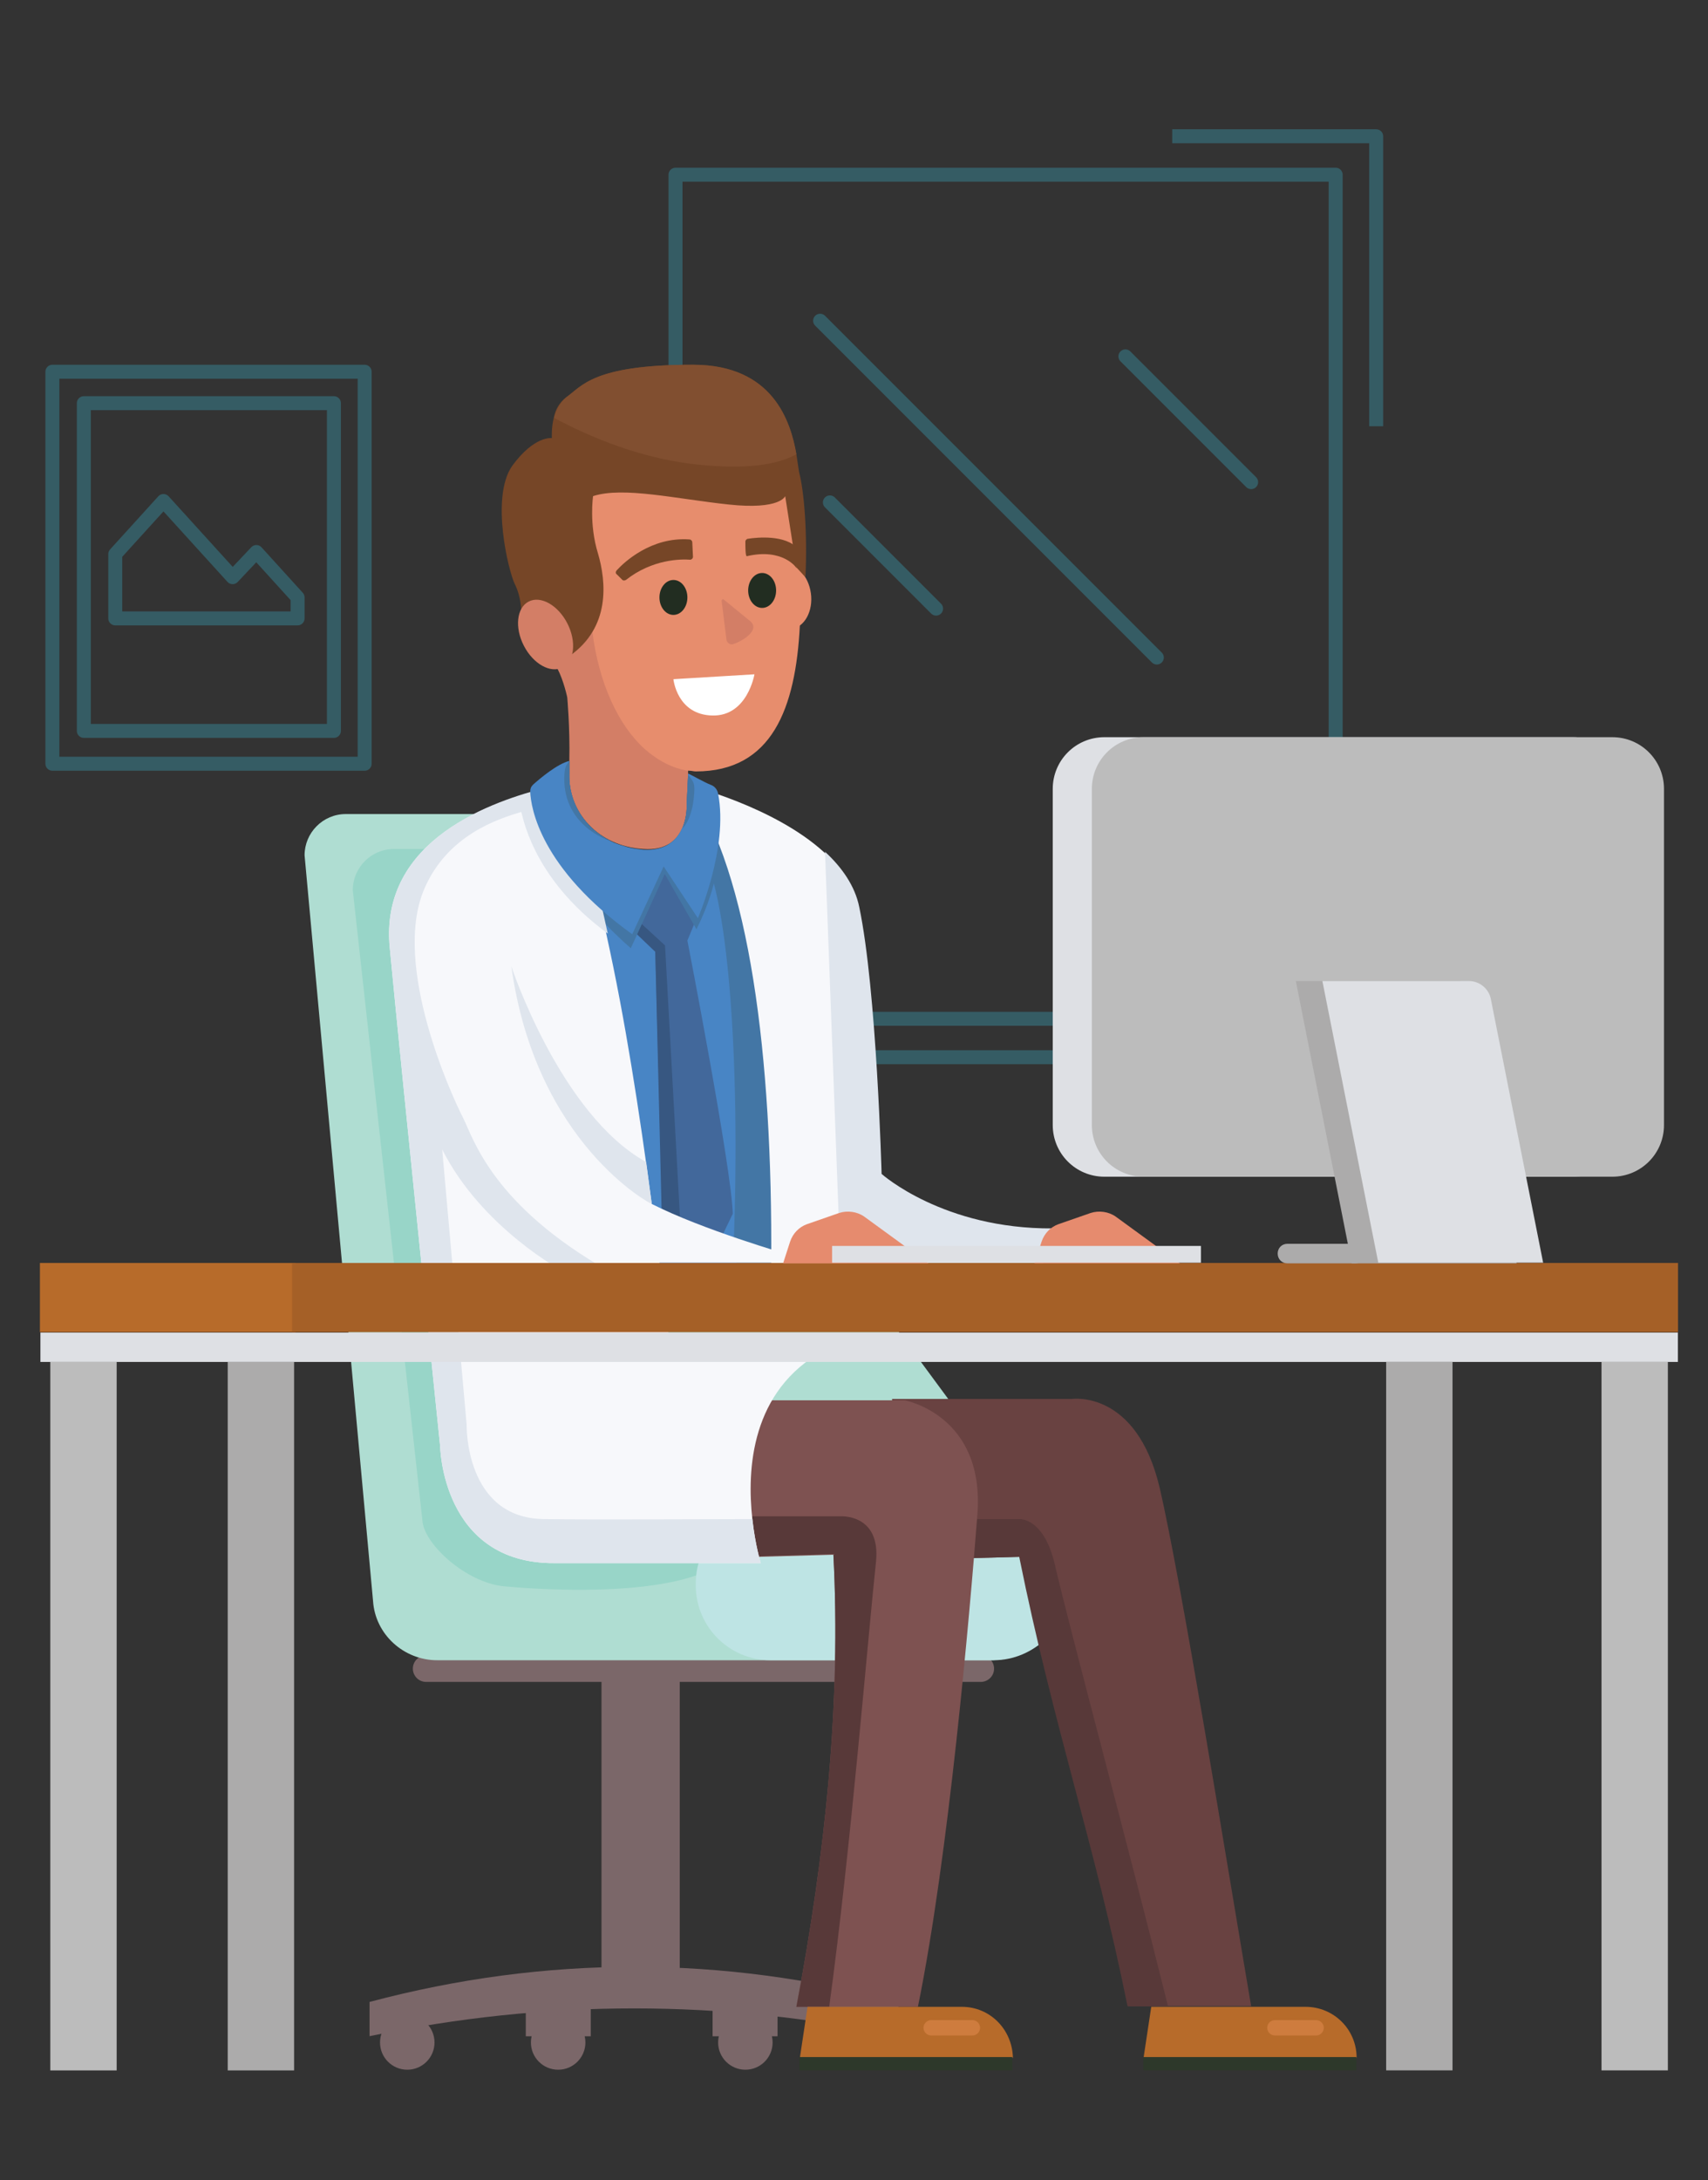 <?xml version="1.0" encoding="utf-8"?>
<!-- Generator: Adobe Illustrator 21.1.0, SVG Export Plug-In . SVG Version: 6.00 Build 0)  -->
<svg version="1.1" id="Layer_1" xmlns="http://www.w3.org/2000/svg" xmlns:xlink="http://www.w3.org/1999/xlink" x="0px" y="0px"
	 viewBox="0 0 244.5 312" style="enable-background:new 0 0 244.5 312;" xml:space="preserve">
<rect x="0" y="0" width="244.5" height="312" fill="#333333" stroke="none"/>
<style type="text/css">
	.st0{opacity:0.3;}
	.st1{fill:none;stroke:#39BBD7;stroke-width:2;stroke-linecap:square;stroke-linejoin:round;stroke-miterlimit:10;}
	.st2{fill:none;stroke:#39BBD7;stroke-width:2;stroke-linecap:round;stroke-linejoin:round;stroke-miterlimit:10;}
	.st3{fill:#7B6769;}
	.st4{fill:#AFDDD2;}
	.st5{fill:#4885C5;}
	.st6{fill:#4376A5;}
	.st7{fill:#98D5C8;}
	.st8{fill:#BEE4E4;}
	.st9{fill:#694241;}
	.st10{fill:#583939;}
	.st11{fill:#7E5251;}
	.st12{fill:#B76B2A;}
	.st13{fill:#2D382A;}
	.st14{fill:#CE7C3E;}
	.st15{fill:#F7F8FB;}
	.st16{fill:#D37E66;}
	.st17{fill:#E78D6D;}
	.st18{fill:#764627;}
	.st19{fill:#814F30;}
	.st20{fill:#FFFFFF;}
	.st21{fill:#222D21;}
	.st22{fill:#42689B;}
	.st23{fill:#375781;}
	.st24{fill:#DFE5ED;}
	.st25{fill:#A56027;}
	.st26{fill:#DEE0E4;}
	.st27{fill:#BCBCBC;}
	.st28{fill:#ACABAB;}
	.st29{fill:#E68B6E;}
</style>
<g>
	<g class="st0">
		<g>
			<g>
				<polyline class="st1" points="191.2,143.8 191.2,25 96.7,25 96.7,143.8 				"/>
			</g>
		</g>
		<g>
			<g>
				<polyline class="st1" points="197,60 197,19.5 168.8,19.5 				"/>
			</g>
		</g>
		<g>
			<g>
				<polygon class="st2" points="214.5,151.3 214.5,145.8 198.8,145.8 140.7,145.8 88.8,145.8 88.8,151.3 				"/>
			</g>
		</g>
		<g>
			<g>
				<rect x="12" y="57.7" class="st2" width="35.8" height="46.9"/>
			</g>
		</g>
		<g>
			<g>
				<rect x="7.5" y="53.2" class="st2" width="44.7" height="56.1"/>
			</g>
		</g>
		<g>
			<line class="st2" x1="161.1" y1="51" x2="179.1" y2="69"/>
			<line class="st2" x1="118.8" y1="71.9" x2="134" y2="87.1"/>
			<line class="st2" x1="117.4" y1="45.9" x2="165.6" y2="94.1"/>
		</g>
		<polygon class="st2" points="42.6,85.5 36.7,79 33.3,82.6 23.4,71.7 16.5,79.3 16.5,88.5 42.6,88.5 		"/>
	</g>
	<g>
		<g>
			<path class="st3" d="M61,236.9h79.4c1.1,0,1.9,0.9,1.9,1.9v0c0,1.1-0.9,1.9-1.9,1.9H61c-1.1,0-1.9-0.9-1.9-1.9v0
				C59.1,237.8,59.9,236.9,61,236.9z"/>
			
				<rect x="86.1" y="239.6" transform="matrix(-1 -4.470880e-11 4.470880e-11 -1 183.404 522.065)" class="st3" width="11.2" height="42.9"/>
			<path class="st3" d="M128.6,286.5c-25.2-6.7-50.5-6.7-75.7,0v4.9c25.2-5.3,50.5-5.3,75.7,0V286.5z"/>
			
				<rect x="102.1" y="285" transform="matrix(-1 -4.462576e-11 4.462576e-11 -1 213.408 576.414)" class="st3" width="9.3" height="6.4"/>
			<circle class="st3" cx="106.7" cy="292.3" r="3.9"/>
			
				<rect x="75.3" y="285" transform="matrix(-1 -4.462576e-11 4.462576e-11 -1 159.867 576.414)" class="st3" width="9.3" height="6.4"/>
			<circle class="st3" cx="79.9" cy="292.3" r="3.9"/>
			<circle class="st3" cx="58.3" cy="292.3" r="3.9"/>
		</g>
		<path class="st4" d="M62.6,237.6h79c6.9,0,12.5-5.6,12.5-12.5L74,116.5H49.5c-3.3,0-5.9,2.7-5.9,5.9l9.8,106.7
			C53.7,233.9,57.8,237.6,62.6,237.6z"/>
		<path class="st5" d="M82.6,123.2l12,60.4l18,0.8c0,0-0.8-54.7-6.6-63.1l-5.7,0.5L82.6,123.2z"/>
		<path class="st6" d="M105,178.9l1.3,5.5h6.3c0,0-0.4-52.9-7.9-65.8l-4.4,3.2C104,126.8,106.1,150.5,105,178.9z"/>
		<path class="st7" d="M72,227c0,0,27.3,2.9,33-5L66.4,121.5h-10c-3.3,0-5.9,2.7-5.9,5.9l10,90.5C61,221.2,66.7,226.4,72,227z"/>
		<path class="st8" d="M142.2,215.9h-31.9c-5.9,0-10.7,4.8-10.7,10.7v0.3c0,5.9,4.8,10.7,10.7,10.7h31.9c5.9,0,10.7-4.8,10.7-10.7
			v-0.3C152.9,220.7,148.1,215.9,142.2,215.9z"/>
		<path class="st9" d="M127.7,200.3l2.5,17.2l0.8,5.7l15-0.4c4.9,24.3,10.9,41.4,15.5,64.3h17.6c-3.3-19.4-10-60.9-13.1-74.2
			c-3.3-14-12.5-12.7-12.5-12.7H127.7z"/>
		<path class="st10" d="M130.1,217.5l0.8,5.7l15-0.4c4.9,24.3,10.9,41.4,15.5,64.3h5.8c-6.2-24.9-13.9-53.3-16.2-63.2
			c-1.6-6.8-5.1-6.5-5.1-6.5H130.1z"/>
		<path class="st11" d="M114,287.2h17.4c4.4-21.6,7.4-56,8.5-70.3c1.2-14.4-10.4-16.5-10.4-16.5h-23.7l-0.6,16.7l-0.2,5.8l14.3-0.4
			C120.4,243.5,118.2,265.1,114,287.2z"/>
		<path class="st10" d="M114,287.2h4.7c3.1-22.7,5.5-52.5,6.7-63.7c0.7-6.9-5.1-6.5-5.1-6.5h-15.1l-0.2,5.8l14.3-0.4
			C120.4,243.5,118.2,265.1,114,287.2z"/>
		<g>
			<path class="st12" d="M137.7,287.2h-22.1l-1.1,7.3h30.5v0C144.9,290.4,141.7,287.2,137.7,287.2z"/>
			
				<rect x="114.4" y="294.5" transform="matrix(-1 -4.496371e-11 4.496371e-11 -1 259.313 590.788)" class="st13" width="30.5" height="1.9"/>
			<path class="st14" d="M133.3,291.3h5.9c0.6,0,1.1-0.5,1.1-1.1v0c0-0.6-0.5-1.1-1.1-1.1h-5.9c-0.6,0-1.1,0.5-1.1,1.1v0
				C132.2,290.8,132.7,291.3,133.3,291.3z"/>
		</g>
		<g>
			<path class="st12" d="M186.9,287.2h-22.1l-1.1,7.3h30.5v0C194.2,290.4,190.9,287.2,186.9,287.2z"/>
			
				<rect x="163.6" y="294.5" transform="matrix(-1 -4.496371e-11 4.496371e-11 -1 357.77 590.788)" class="st13" width="30.5" height="1.9"/>
			<path class="st14" d="M182.5,291.3h5.9c0.6,0,1.1-0.5,1.1-1.1v0c0-0.6-0.5-1.1-1.1-1.1h-5.9c-0.6,0-1.1,0.5-1.1,1.1v0
				C181.4,290.8,181.9,291.3,182.5,291.3z"/>
		</g>
		<path class="st15" d="M110.4,180.8h38.9v-1.4c-0.7-1.9,1.3-3.5,1.3-3.5c-15.7,0.1-24.5-7.8-24.5-7.8s-0.7-26.3-3.2-38.2
			c-0.6-3-2.5-5.6-4.9-7.9c-7.2-6.6-19.4-9.6-19.4-9.6C107.3,125.1,110.6,151.1,110.4,180.8z"/>
		<g>
			<path class="st16" d="M80.5,92.9l1.3-1.9l2.6-3.7l0.8-1.1l0.8,1.2L98.6,108l-0.1,2.3l0,0.7l-0.2,4.1c0,0,0.4,6.9-6.2,6.4
				c-6.6-0.4-10.8-5.4-10.6-10.8c0-0.6,0-1.3,0-1.9c0.1-4.7-0.3-9-0.3-9s-0.5-2.4-1.4-4.1c-0.2-0.4-0.4-0.7-0.6-0.9L80.5,92.9z"/>
			<path class="st17" d="M84.4,85c0,0.8,0,1.5,0.1,2.3c0.1,1.1,0.1,2.1,0.3,3.1c0.9,7.3,3.7,13.4,7.5,16.8c1.6,1.4,3.3,2.4,5.2,2.9
				c0.4,0.1,0.8,0.2,1.2,0.2c0.3,0,0.6,0.1,0.9,0.1c10.9,0,14.3-9,14.9-20.9c0.1-1.4,0.1-2.9,0.1-4.4c0-1.1,0-2.3-0.1-3.4
				c0-0.1,0-0.1,0-0.2c-0.2-4.7-0.7-9-1.9-12.5c-0.6,0-1.2,0-1.7,0c-2.6,0-5.2,0-7.8,0c-0.4,0-0.7,0-1.1,0c-4.3,0.1-8.5,0-12.8,0h-2
				c-0.6,0-1.2,0-1.9-0.1c-0.3,0-0.6,0-0.9,0C83.5,73.3,84.4,78.9,84.4,85z"/>
			
				<ellipse transform="matrix(0.991 -0.136 0.136 0.991 -10.578 16.158)" class="st17" cx="112.6" cy="85.3" rx="3.5" ry="4.7"/>
			<path class="st18" d="M73.7,83.6c0.9,1.8,0.9,3.7,0.9,3.7l6.9,6.6c5.9-4.1,5.3-10.6,4.1-14.7C84.3,75,84.9,71,84.9,71
				c4.3-1.4,11.9,0.4,19.4,1.2c7.4,0.8,8.1-1.2,8.1-1.2l1.6,10.2l1.3,1.4c0.3-6.4-0.2-12.3-0.9-15c-0.1-0.5-0.2-1.4-0.4-2.6
				c-0.8-4.6-3.3-12.8-14.8-12.8c-14.4,0-15.9,3.1-18.2,4.7c-0.9,0.7-1.5,1.7-1.7,2.8c-0.4,1.5-0.3,3-0.3,3s-2.5-0.4-5.7,4
				C70.2,71.2,72.8,81.8,73.7,83.6z"/>
			<path class="st19" d="M79.3,59.8c4.9,2.6,12.7,6.1,21.8,6.8c6.9,0.6,10.8-0.4,12.9-1.6c-0.8-4.6-3.3-12.8-14.8-12.8
				c-14.4,0-15.9,3.1-18.2,4.7C80.1,57.7,79.6,58.8,79.3,59.8z"/>
			<ellipse transform="matrix(0.89 -0.456 0.456 0.89 -32.815 45.607)" class="st16" cx="78.1" cy="90.8" rx="3.5" ry="5.3"/>
			<path class="st20" d="M108,96.5l-11.6,0.7c0,0,0.5,5.1,5.6,5.2C107,102.5,108,96.5,108,96.5z"/>
			<ellipse class="st21" cx="109.1" cy="84.5" rx="2" ry="2.5"/>
			<ellipse class="st21" cx="96.4" cy="85.5" rx="2" ry="2.5"/>
			<path class="st18" d="M106.9,79.6c-0.2,0-0.2-1.4-0.2-2.1c0-0.2,0.2-0.4,0.4-0.4c1.3-0.2,5.3-0.6,7.1,1.4l-0.2,2.8
				C114,81.2,112,78.4,106.9,79.6z"/>
			<path class="st18" d="M99.1,77.6l0.1,2.1c0,0.2-0.2,0.4-0.4,0.4c-1.3-0.1-5.4-0.1-9.2,2.9c-0.2,0.1-0.4,0.1-0.5,0l-0.8-0.8
				c-0.2-0.1-0.2-0.4,0-0.6c1-1.1,4.9-4.8,10.4-4.4C98.9,77.2,99.1,77.4,99.1,77.6z"/>
			<path class="st16" d="M103.3,86l0.7,5.6c0.1,0.4,0.5,0.7,0.9,0.6c1.3-0.4,4-2,2.5-3.3l-3.8-3.1C103.5,85.7,103.3,85.8,103.3,86z"
				/>
		</g>
		<path class="st22" d="M89.4,132L89.4,132l4.4,4.2l1,36.8l2.7,2.4l4.6,4.1l2.8-5.8c-0.2-6.7-6.5-39.1-6.5-39.1l1.7-4.1l-5.2-7.4
			h-2.6L89.4,132z"/>
		<polygon class="st23" points="89.4,132 93.8,136.2 94.7,172.9 97.4,175.3 95.2,135.3 90.3,130.8 		"/>
		<path class="st6" d="M102.8,121.8c0,0,0.4,4.1-3.1,11.2l-5.1-8.9L102.8,121.8z"/>
		<path class="st6" d="M81.3,124.4c0,0,1,4.3,9,11.3l5.4-11.8L81.3,124.4z"/>
		<path class="st15" d="M55.8,135.7c1.9,19.9,7.2,71.2,7.2,71.2s0.2,16.9,16.4,16.8l29.5,0c0,0-0.8-2.6-1.2-6.3
			c-0.8-7.1-0.2-18.4,10.2-24.1H96c-0.5-4.2-1-8.4-1.6-12.6h17.9c0,0,0-0.6,0.4-1.2c0,0-12.1-3.5-19.4-7.2
			c-1.8-13.4-3.8-26.4-6.5-38.6c-0.7-3.2-1.4-6.4-2.2-9.4c-1-4.1-2.2-8.1-3.4-12c0,0-1.2,0.2-3.1,0.6C71,114.5,54.2,120,55.8,135.7z
			"/>
		<path class="st24" d="M55.8,135.7c1.9,19.9,7.2,71.2,7.2,71.2s0.2,16.9,16.4,16.8l29.5,0c0,0-0.8-2.6-1.2-6.3
			c-7.3,0-21.7,0.1-29.9,0c-11.3-0.2-11-13.5-11-13.5l-3.5-39.4c5.7,11.3,17.4,17.5,17.4,17.5h6.6c-16.8-9.5-19.5-19-21-22
			c-1.6-3.1-10.2-21.8-5.6-32.7c3.3-7.8,10.6-10.1,13.9-11.1c0.2,0,1.2,9.2,12.4,17.4c-0.7-3.2-1.4-6.4-2.2-9.4
			c-2.9-4.2-6.5-8.7-6.5-8.7l0-2.8C71,114.5,54.2,120,55.8,135.7z"/>
		<path class="st5" d="M90.5,133.7L95,124l4.9,7.4c0,0,4.4-10.1,2.9-17.8c-0.1-0.6-0.5-1.1-1.1-1.3c-0.8-0.3-3.1-1.6-3.2-1.6
			l-0.2,4.5c0,0,0.1,1.8-0.7,3.4c-0.7,1.6-2.3,3.2-5.5,3c-0.9-0.1-1.8-0.2-2.7-0.5c-0.7-0.2-1.3-0.4-1.9-0.7c0,0,0,0,0,0
			c-3.9-1.9-6.1-5.6-6-9.6c0-0.6,0-1.3,0-1.9c-1.7,0.4-4.2,2.5-5.2,3.4c-0.3,0.3-0.4,0.6-0.4,1C76,115.6,77.3,124.2,90.5,133.7z"/>
		<path class="st6" d="M97.7,118.6c0.8-0.9,1.6-2.6,1.7-5.6c0-1.1-0.2-1.1-0.7-1.9c0,0-0.1,0-0.1-0.1c0,0-0.1-0.1-0.1-0.1l-0.2,4.1
			C98.3,115.1,98.4,116.9,97.7,118.6z"/>
		<path class="st6" d="M87.5,120.4c-3.9-1.9-6.1-5.6-6-9.6c0-0.6,0-1.3,0-1.9c-0.5,0.7-0.6,0.8-0.7,1.8
			C80.3,118.1,87.1,120.3,87.5,120.4z"/>
		<g>
			
				<rect x="5.8" y="180.8" transform="matrix(-1 -4.492507e-11 4.492507e-11 -1 48.115 371.445)" class="st12" width="36.6" height="9.9"/>
			
				<rect x="41.8" y="180.8" transform="matrix(-1 -4.490376e-11 4.490376e-11 -1 282.01 371.445)" class="st25" width="198.4" height="9.9"/>
			
				<rect x="5.8" y="190.7" transform="matrix(-1 -4.489399e-11 4.489399e-11 -1 245.987 385.609)" class="st26" width="234.4" height="4.2"/>
			
				<rect x="229.3" y="194.9" transform="matrix(-1 -4.503254e-11 4.503254e-11 -1 468.055 491.193)" class="st27" width="9.5" height="101.4"/>
			
				<rect x="198.5" y="194.9" transform="matrix(-1 -4.503254e-11 4.503254e-11 -1 406.429 491.193)" class="st28" width="9.5" height="101.4"/>
			<rect x="7.2" y="194.9" class="st27" width="9.5" height="101.4"/>
			<rect x="32.6" y="194.9" class="st28" width="9.5" height="101.4"/>
		</g>
		<path class="st24" d="M73.2,138.3c0,0,7,21.2,19.3,28l0.8,6C93.3,172.4,76.7,163.7,73.2,138.3z"/>
		<path class="st24" d="M118.1,121.9l2.2,58.8h29.1v-1.4c-0.7-1.9,1.3-3.5,1.3-3.5c-15.7,0.1-24.5-7.8-24.5-7.8s-0.7-26.3-3.2-38.2
			C122.4,126.8,120.5,124.1,118.1,121.9z"/>
		<path class="st29" d="M112.1,180.8l1-3.1c0.4-1.2,1.3-2.1,2.4-2.5l4.6-1.6c1.2-0.4,2.6-0.2,3.6,0.5l9.2,6.7L112.1,180.8z"/>
		<path class="st29" d="M148.1,180.8l1-3.1c0.4-1.2,1.3-2.1,2.4-2.5l4.6-1.6c1.2-0.4,2.6-0.2,3.6,0.5l9.2,6.7L148.1,180.8z"/>
		<g>
			<path class="st26" d="M158.1,168.4h67.1c4.1,0,7.4-3.3,7.4-7.4v-48.1c0-4.1-3.3-7.4-7.4-7.4h-67.1c-4.1,0-7.4,3.3-7.4,7.4V161
				C150.7,165.1,154,168.4,158.1,168.4z"/>
			<path class="st27" d="M163.7,168.4h67.1c4.1,0,7.4-3.3,7.4-7.4v-48.1c0-4.1-3.3-7.4-7.4-7.4h-67.1c-4.1,0-7.4,3.3-7.4,7.4V161
				C156.3,165.1,159.6,168.4,163.7,168.4z"/>
			<polygon class="st28" points="185.5,140.4 209.1,140.4 217.1,180.8 193.5,180.8 			"/>
			<path class="st26" d="M189.3,140.4h21c1.5,0,2.8,1.1,3.1,2.5l7.5,37.8h-23.6L189.3,140.4z"/>
			<path class="st28" d="M194,178h-9.7c-0.8,0-1.4,0.6-1.4,1.4v0c0,0.8,0.6,1.4,1.4,1.4h9.7c0.8,0,1.4-0.6,1.4-1.4v0
				C195.4,178.6,194.8,178,194,178z"/>
			
				<rect x="119.2" y="178.4" transform="matrix(-1 -4.488733e-11 4.488733e-11 -1 291.113 359.108)" class="st26" width="52.8" height="2.4"/>
		</g>
	</g>
</g>
</svg>
